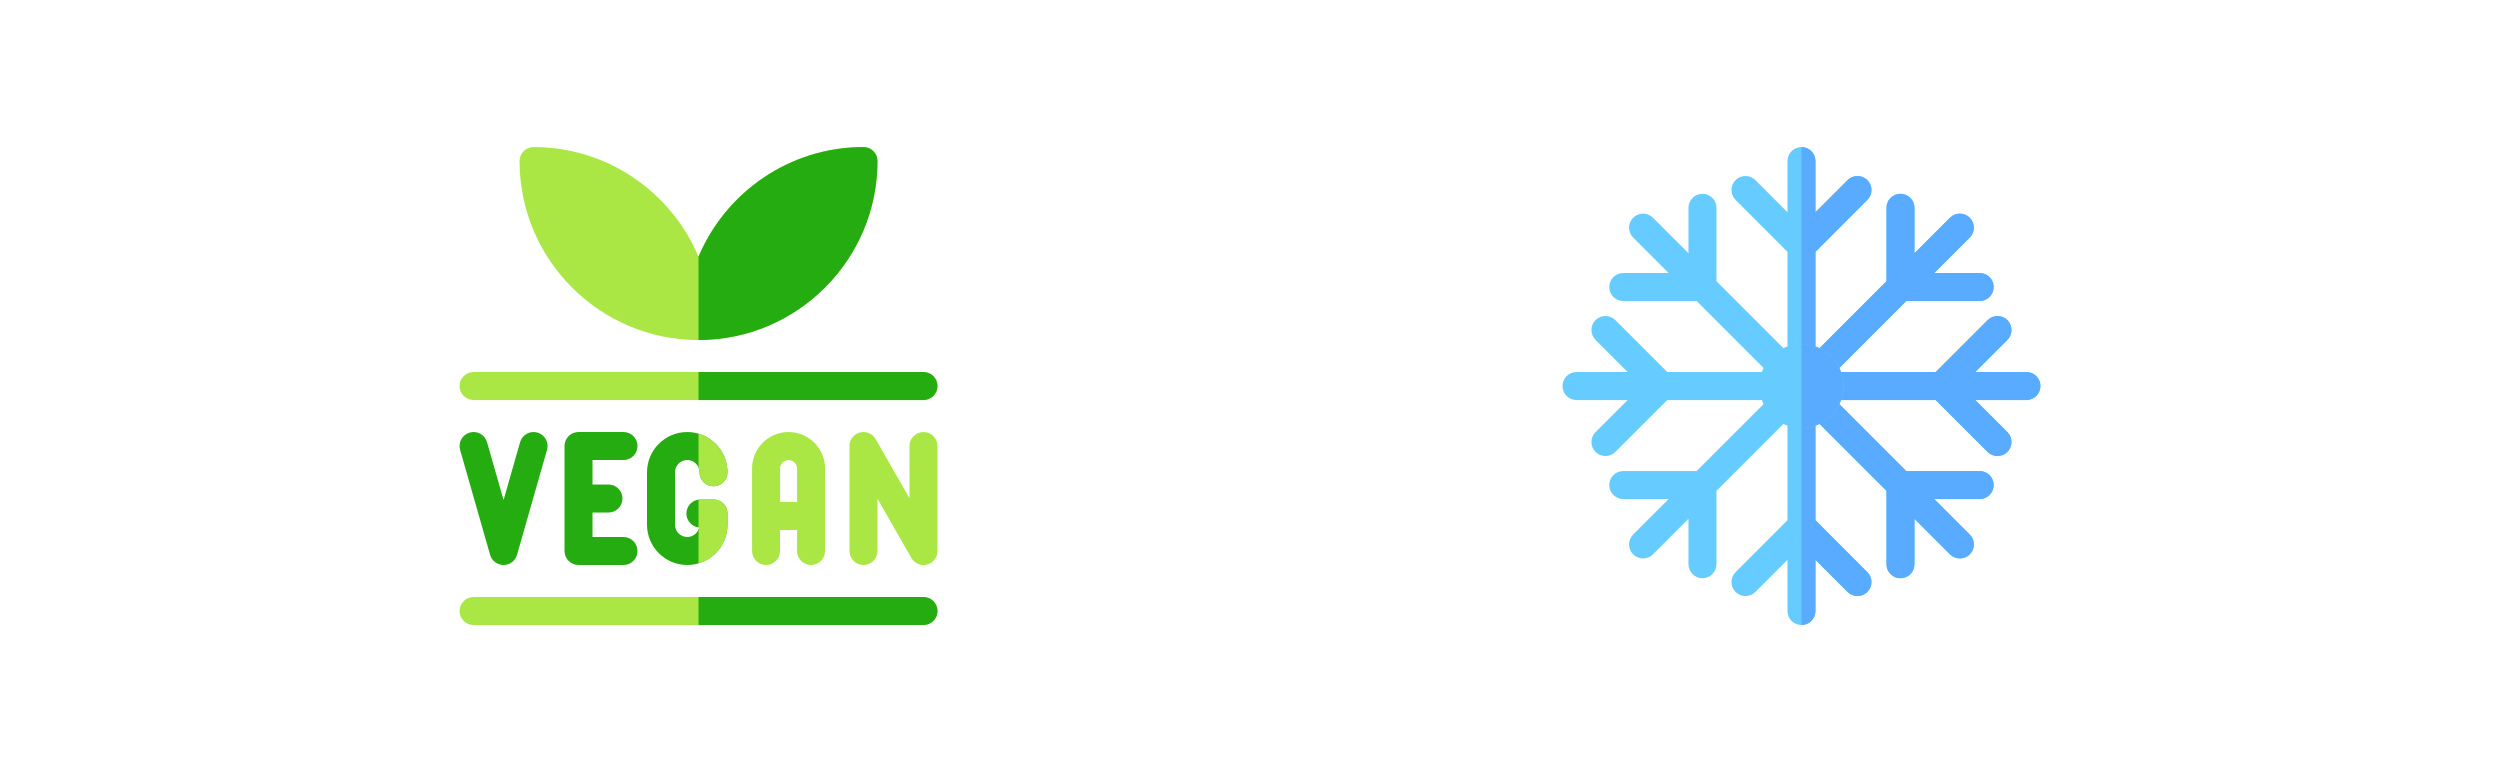 <svg width="136" height="42" viewBox="0 0 136 42" fill="none" xmlns="http://www.w3.org/2000/svg">
<g id="Frame 36962">
<rect width="136" height="42" fill="white"/>
<g id="Group 36970">
<g id="Group">
<path id="Vector" d="M46.975 8C42.944 8 39.477 10.462 38 13.962C36.523 10.462 33.056 8 29.025 8C28.605 8 28.264 8.341 28.264 8.762C28.264 14.13 32.632 18.498 38 18.498C43.369 18.498 47.737 14.13 47.737 8.762C47.737 8.341 47.396 8 46.975 8Z" fill="#AAE745"/>
<path id="Vector_2" d="M44.121 30.736C44.542 30.736 44.883 30.395 44.883 29.975V25.487C44.883 24.392 43.993 23.502 42.898 23.502C41.803 23.502 40.912 24.392 40.912 25.487V29.975C40.912 30.395 41.253 30.736 41.674 30.736C42.094 30.736 42.435 30.395 42.435 29.975V28.833H43.36V29.975C43.36 30.395 43.701 30.736 44.121 30.736ZM42.436 27.309V25.487C42.436 25.233 42.643 25.025 42.898 25.025C43.153 25.025 43.36 25.233 43.36 25.487V27.309H42.436Z" fill="#AAE745"/>
<path id="Vector_3" d="M50.238 23.502C49.817 23.502 49.476 23.843 49.476 24.264V27.107L47.636 23.886C47.465 23.586 47.113 23.439 46.779 23.527C46.445 23.616 46.213 23.918 46.213 24.264V29.975C46.213 30.395 46.554 30.736 46.975 30.736C47.395 30.736 47.736 30.395 47.736 29.975V27.132L49.577 30.353C49.652 30.484 49.948 30.84 50.434 30.711C50.767 30.622 51 30.32 51 29.975V24.264C51 23.843 50.659 23.502 50.238 23.502Z" fill="#AAE745"/>
<g id="Group_2">
<path id="Vector_4" d="M33.918 25.025C34.339 25.025 34.68 24.684 34.68 24.264C34.68 23.843 34.339 23.502 33.918 23.502H31.471C31.05 23.502 30.709 23.843 30.709 24.264V29.975C30.709 30.395 31.05 30.736 31.471 30.736H33.918C34.339 30.736 34.68 30.395 34.68 29.975C34.68 29.554 34.339 29.213 33.918 29.213H32.232V27.881H33.102C33.523 27.881 33.864 27.54 33.864 27.119C33.864 26.698 33.523 26.358 33.102 26.358H32.232V25.025H33.918Z" fill="#25AC10"/>
<path id="Vector_5" d="M26.661 30.184C26.755 30.511 27.054 30.736 27.394 30.736C27.734 30.736 28.033 30.511 28.126 30.184L29.758 24.473C29.873 24.068 29.639 23.647 29.235 23.531C28.83 23.416 28.409 23.65 28.293 24.054L27.394 27.202L26.494 24.054C26.379 23.65 25.957 23.415 25.553 23.531C25.148 23.647 24.914 24.068 25.029 24.473L26.661 30.184Z" fill="#25AC10"/>
<path id="Vector_6" d="M38.815 26.453C39.235 26.453 39.576 26.112 39.576 25.691C39.576 24.484 38.594 23.502 37.387 23.502C36.179 23.502 35.197 24.484 35.197 25.691V28.547C35.197 29.754 36.179 30.736 37.387 30.736C38.594 30.736 39.576 29.754 39.576 28.547V27.935C39.576 27.514 39.235 27.173 38.815 27.173H38.101C37.68 27.173 37.339 27.514 37.339 27.935C37.339 28.334 37.646 28.662 38.036 28.694C37.969 28.991 37.703 29.213 37.387 29.213C37.02 29.213 36.721 28.914 36.721 28.547V25.691C36.721 25.324 37.02 25.025 37.387 25.025C37.754 25.025 38.053 25.324 38.053 25.691V25.691C38.053 26.112 38.394 26.453 38.815 26.453Z" fill="#25AC10"/>
</g>
<path id="Vector_7" d="M50.238 32.477H25.762C25.341 32.477 25 32.818 25 33.238C25 33.659 25.341 34 25.762 34H50.238C50.659 34 51 33.659 51 33.238C51 32.818 50.659 32.477 50.238 32.477Z" fill="#AAE745"/>
<path id="Vector_8" d="M25.762 21.762H50.238C50.659 21.762 51 21.421 51 21C51 20.579 50.659 20.238 50.238 20.238H25.762C25.341 20.238 25 20.579 25 21C25 21.421 25.341 21.762 25.762 21.762Z" fill="#AAE745"/>
<path id="Vector_9" d="M38 18.498C43.369 18.498 47.736 14.13 47.736 8.762C47.736 8.341 47.395 8 46.975 8C42.944 8 39.477 10.462 38 13.962V18.498Z" fill="#25AC10"/>
<g id="Group_3">
<path id="Vector_10" d="M39.578 28.547V27.935C39.578 27.514 39.237 27.173 38.816 27.173H38.102C38.067 27.173 38.033 27.176 38 27.181V28.689C38.013 28.691 38.025 28.693 38.038 28.694C38.029 28.734 38.016 28.772 38 28.809V30.649C38.91 30.383 39.578 29.542 39.578 28.547Z" fill="#AAE745"/>
<path id="Vector_11" d="M38 23.589V25.428C38.035 25.509 38.054 25.598 38.054 25.691V25.691C38.054 26.112 38.395 26.453 38.816 26.453C39.236 26.453 39.578 26.111 39.578 25.691C39.578 24.696 38.91 23.855 38 23.589Z" fill="#AAE745"/>
</g>
<path id="Vector_12" d="M50.238 20.238H38V21.762H50.238C50.659 21.762 51 21.421 51 21C51 20.579 50.659 20.238 50.238 20.238Z" fill="#25AC10"/>
<path id="Vector_13" d="M50.238 32.477H38V34H50.238C50.659 34 51 33.659 51 33.238C51 32.818 50.659 32.477 50.238 32.477Z" fill="#25AC10"/>
</g>
<g id="Group_4">
<path id="Vector_14" d="M110.238 20.238H107.456L109.203 18.492C109.5 18.194 109.5 17.712 109.203 17.415C108.905 17.117 108.423 17.117 108.126 17.415L105.302 20.238H99.839L103.702 16.375H107.696C108.117 16.375 108.457 16.035 108.457 15.614C108.457 15.193 108.117 14.852 107.696 14.852H105.226L107.157 12.921C107.455 12.623 107.455 12.141 107.157 11.844C106.859 11.546 106.377 11.546 106.08 11.844L104.147 13.776V11.305C104.147 10.884 103.807 10.543 103.386 10.543C102.965 10.543 102.624 10.884 102.624 11.305V15.299L98.762 19.161V13.698L101.585 10.874C101.883 10.577 101.883 10.095 101.585 9.797C101.288 9.5 100.806 9.5 100.508 9.797L98.762 11.544V8.762C98.762 8.341 98.421 8 98 8C97.579 8 97.238 8.341 97.238 8.762V11.544L95.492 9.797C95.194 9.5 94.712 9.5 94.415 9.797C94.117 10.095 94.117 10.577 94.415 10.874L97.238 13.698V19.161L93.376 15.299V11.305C93.376 10.884 93.035 10.543 92.614 10.543C92.193 10.543 91.853 10.884 91.853 11.305V13.776L89.92 11.844C89.623 11.546 89.141 11.546 88.843 11.844C88.546 12.141 88.546 12.623 88.843 12.921L90.774 14.852H88.304C87.883 14.852 87.543 15.193 87.543 15.614C87.543 16.035 87.883 16.375 88.304 16.375H92.298L96.161 20.238H90.698L87.874 17.415C87.577 17.117 87.095 17.117 86.797 17.415C86.5 17.712 86.5 18.194 86.797 18.492L88.544 20.238H85.762C85.341 20.238 85 20.579 85 21C85 21.421 85.341 21.762 85.762 21.762H88.544L86.797 23.508C86.5 23.806 86.5 24.288 86.797 24.585C87.095 24.883 87.577 24.883 87.874 24.585L90.698 21.762H96.161L92.298 25.625H88.304C87.883 25.625 87.543 25.965 87.543 26.386C87.543 26.807 87.883 27.148 88.304 27.148H90.774L88.843 29.079C88.545 29.377 88.545 29.859 88.843 30.156C89.141 30.454 89.623 30.454 89.92 30.156L91.853 28.224V30.695C91.853 31.116 92.193 31.456 92.614 31.456C93.035 31.456 93.376 31.116 93.376 30.695V26.701L97.238 22.839V28.302L94.415 31.125C94.117 31.423 94.117 31.905 94.415 32.203C94.712 32.5 95.194 32.5 95.492 32.203L97.238 30.456V33.238C97.238 33.659 97.579 34 98 34C98.421 34 98.762 33.659 98.762 33.238V30.456L100.508 32.203C100.806 32.5 101.288 32.5 101.585 32.203C101.883 31.905 101.883 31.423 101.585 31.125L98.762 28.302V22.839L102.624 26.701V30.695C102.624 31.116 102.965 31.456 103.386 31.456C103.807 31.456 104.147 31.116 104.147 30.695V28.224L106.08 30.156C106.377 30.454 106.859 30.454 107.157 30.156C107.455 29.859 107.455 29.377 107.157 29.079L105.226 27.148H107.696C108.117 27.148 108.457 26.807 108.457 26.386C108.457 25.965 108.117 25.625 107.696 25.625H103.702L99.839 21.762H105.302L108.125 24.585C108.423 24.883 108.905 24.883 109.203 24.585C109.5 24.288 109.5 23.806 109.203 23.508L107.456 21.762H110.238C110.659 21.762 111 21.421 111 21C111 20.579 110.659 20.238 110.238 20.238Z" fill="#66CCFF"/>
<path id="Vector_15" d="M98.762 33.238V30.456L100.508 32.203C100.806 32.5 101.288 32.5 101.585 32.203C101.883 31.905 101.883 31.423 101.585 31.125L98.762 28.302V22.839L102.624 26.701V30.695C102.624 31.116 102.965 31.456 103.386 31.456C103.807 31.456 104.147 31.116 104.147 30.695V28.224L106.08 30.156C106.377 30.454 106.859 30.454 107.157 30.156C107.455 29.859 107.455 29.377 107.157 29.079L105.226 27.148H107.696C108.117 27.148 108.457 26.807 108.457 26.386C108.457 25.965 108.117 25.625 107.696 25.625H103.702L99.839 21.762H105.302L108.125 24.585C108.423 24.883 108.905 24.883 109.203 24.585C109.5 24.288 109.5 23.806 109.203 23.508L107.456 21.762H110.238C110.659 21.762 111 21.421 111 21C111 20.579 110.659 20.238 110.238 20.238H107.456L109.203 18.492C109.5 18.194 109.5 17.712 109.203 17.415C108.905 17.117 108.423 17.117 108.126 17.415L105.302 20.238H99.839L103.702 16.375H107.696C108.117 16.375 108.457 16.035 108.457 15.614C108.457 15.193 108.117 14.852 107.696 14.852H105.226L107.157 12.921C107.455 12.623 107.455 12.141 107.157 11.844C106.859 11.546 106.377 11.546 106.08 11.844L104.147 13.776V11.305C104.147 10.884 103.807 10.543 103.386 10.543C102.965 10.543 102.624 10.884 102.624 11.305V15.299L98.762 19.161V13.698L101.585 10.874C101.883 10.577 101.883 10.095 101.585 9.797C101.288 9.5 100.806 9.5 100.508 9.797L98.762 11.544V8.762C98.762 8.341 98.421 8 98 8V34C98.421 34 98.762 33.659 98.762 33.238Z" fill="#59ABFF"/>
<g id="Group_5">
<path id="Vector_16" d="M98 23.285C96.74 23.285 95.715 22.26 95.715 21C95.715 19.74 96.74 18.715 98 18.715C99.26 18.715 100.285 19.74 100.285 21C100.285 22.26 99.26 23.285 98 23.285Z" fill="#66CCFF"/>
</g>
<path id="Vector_17" d="M100.285 21C100.285 19.74 99.26 18.715 98 18.715V23.285C99.26 23.285 100.285 22.26 100.285 21Z" fill="#59ABFF"/>
</g>
</g>
</g>
</svg>

